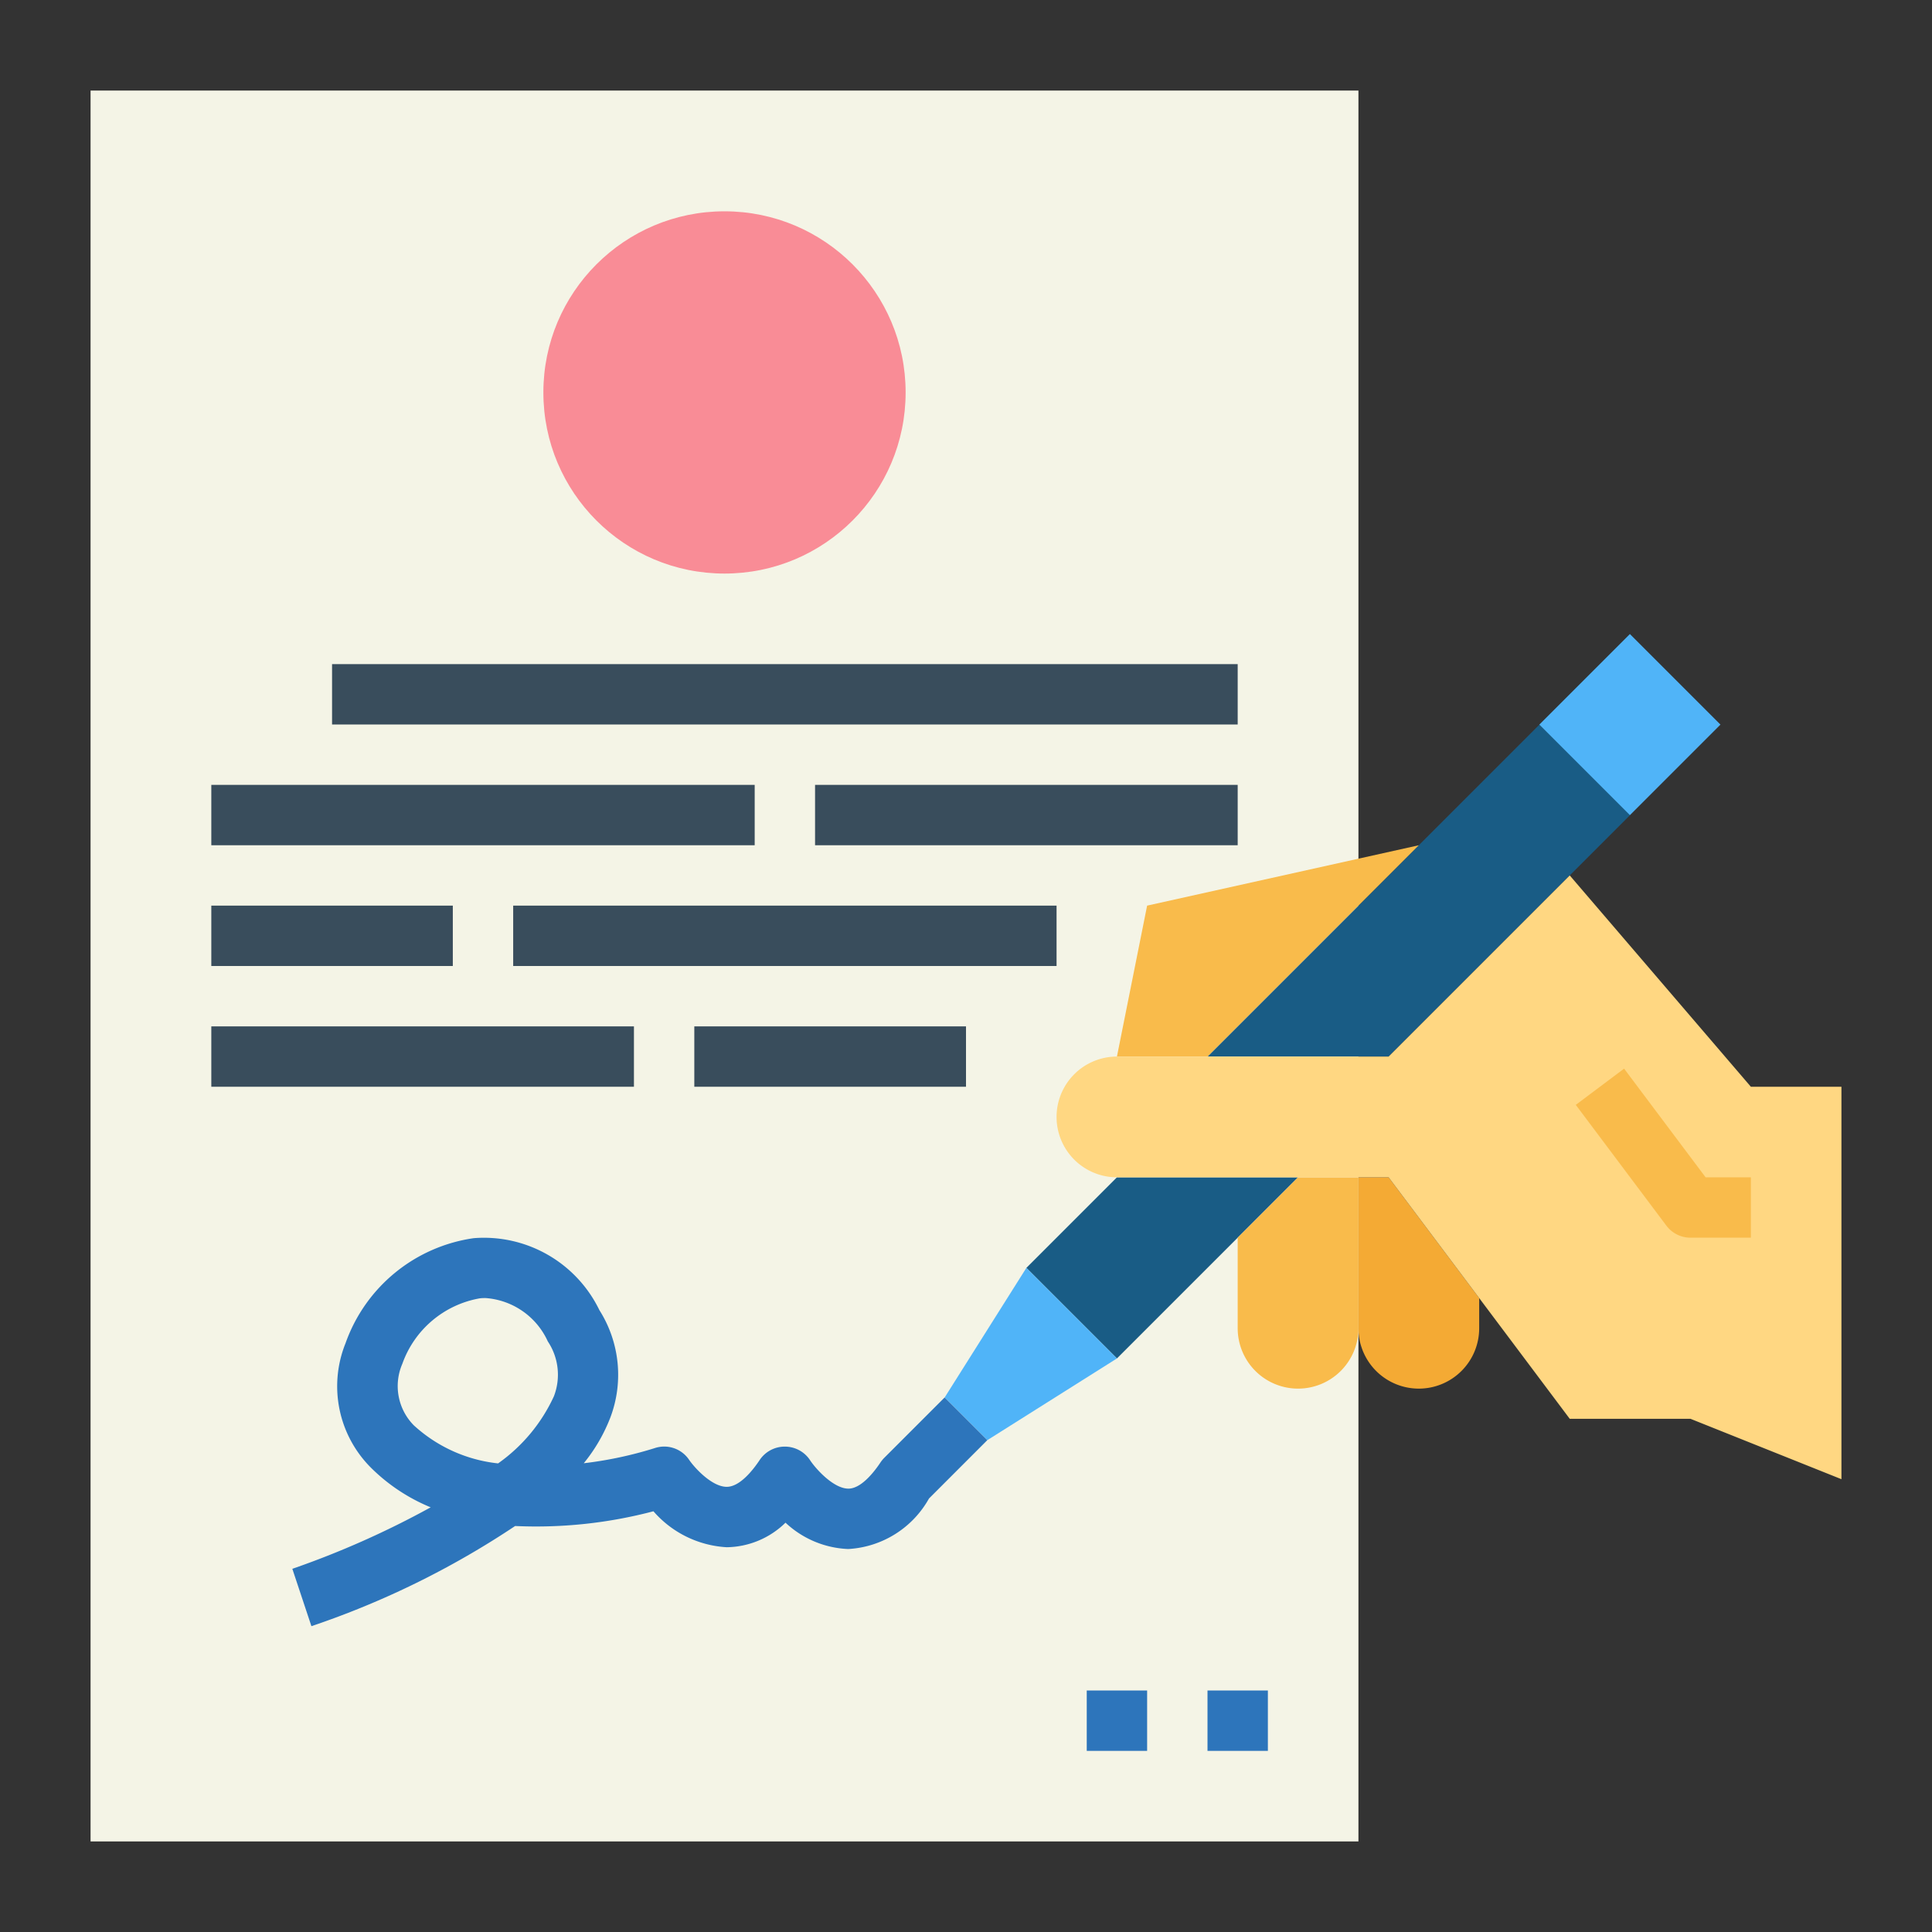 <svg height="512" viewBox="0 0 64 64" width="512" xmlns="http://www.w3.org/2000/svg"><rect x="0" y="0" width="64" height="64" fill="#333333" stroke="none"/><g id="flat"><path d="m3 3h42v58h-42z" fill="#f4f4e6"/><path d="m40 56h2v2h-2z" fill="#2d75bb"/><path d="m36 56h2v2h-2z" fill="#2d75bb"/><path d="m40 35 11-11 3 3-8 8z" fill="#195c85"/><path d="m37 39-3 3 3 3 6-6z" fill="#195c85"/><path d="m34 42-2.707 4.293 1.414 1.414 4.293-2.707z" fill="#50b4f8"/><path d="m51.879 21.879h4.243v4.243h-4.243z" fill="#50b4f8" transform="matrix(.707 -.707 .707 .707 -1.154 45.213)"/><path d="m47 28-9 2-1 5h3z" fill="#f9bb4b"/><path d="m45 39h1l3 4v1a2 2 0 0 1 -2 2 2 2 0 0 1 -2-2z" fill="#f4aa34"/><path d="m45 39v5a2 2 0 0 1 -2 2 2 2 0 0 1 -2-2v-3l2-2z" fill="#f9bb4b"/><path d="m58 36-6-7-6 6h-9a2 2 0 0 0 0 4h9l6 8h4l5 2v-13z" fill="#ffd782"/><path d="m58 41h-2a1 1 0 0 1 -.8-.4l-3-4 1.6-1.2 2.7 3.6h1.5z" fill="#f9bb4b"/><circle cx="24" cy="13" fill="#f98c96" r="6"/><g fill="#394d5c"><path d="m11 22h30v2h-30z"/><path d="m7 26h18v2h-18z"/><path d="m27 26h14v2h-14z"/><path d="m7 30h8v2h-8z"/><path d="m17 30h18v2h-18z"/><path d="m7 34h14v2h-14z"/><path d="m23 34h9v2h-9z"/></g><path d="m10.316 53.869-.632-1.9a29.651 29.651 0 0 0 4.583-2.037 6.066 6.066 0 0 1 -1.974-1.308 3.811 3.811 0 0 1 -.847-4.127 5.3 5.3 0 0 1 4.247-3.481 4.25 4.25 0 0 1 4.164 2.386 4 4 0 0 1 .365 3.546 5.581 5.581 0 0 1 -.884 1.524 12.905 12.905 0 0 0 2.346-.5.994.994 0 0 1 1.148.393c.2.287.762.888 1.242.888.436 0 .871-.557 1.091-.888a1 1 0 0 1 .835-.444h.006a1 1 0 0 1 .832.455c.2.3.78.936 1.266.937.421 0 .847-.543 1.063-.868a1.063 1.063 0 0 1 .125-.152l2-2 1.414 1.414-1.932 1.933a3.273 3.273 0 0 1 -2.668 1.673h-.017a3.219 3.219 0 0 1 -2.068-.872 2.837 2.837 0 0 1 -1.947.813 3.474 3.474 0 0 1 -2.428-1.191 15.228 15.228 0 0 1 -4.582.488 28.616 28.616 0 0 1 -6.748 3.318zm5.773-10.869c-.066 0-.132 0-.2.01a3.333 3.333 0 0 0 -2.56 2.165 1.853 1.853 0 0 0 .377 2.039 4.9 4.9 0 0 0 2.794 1.263 5.563 5.563 0 0 0 1.847-2.219 1.984 1.984 0 0 0 -.2-1.822 2.455 2.455 0 0 0 -2.058-1.436z" fill="#2d75bb"/></g></svg>